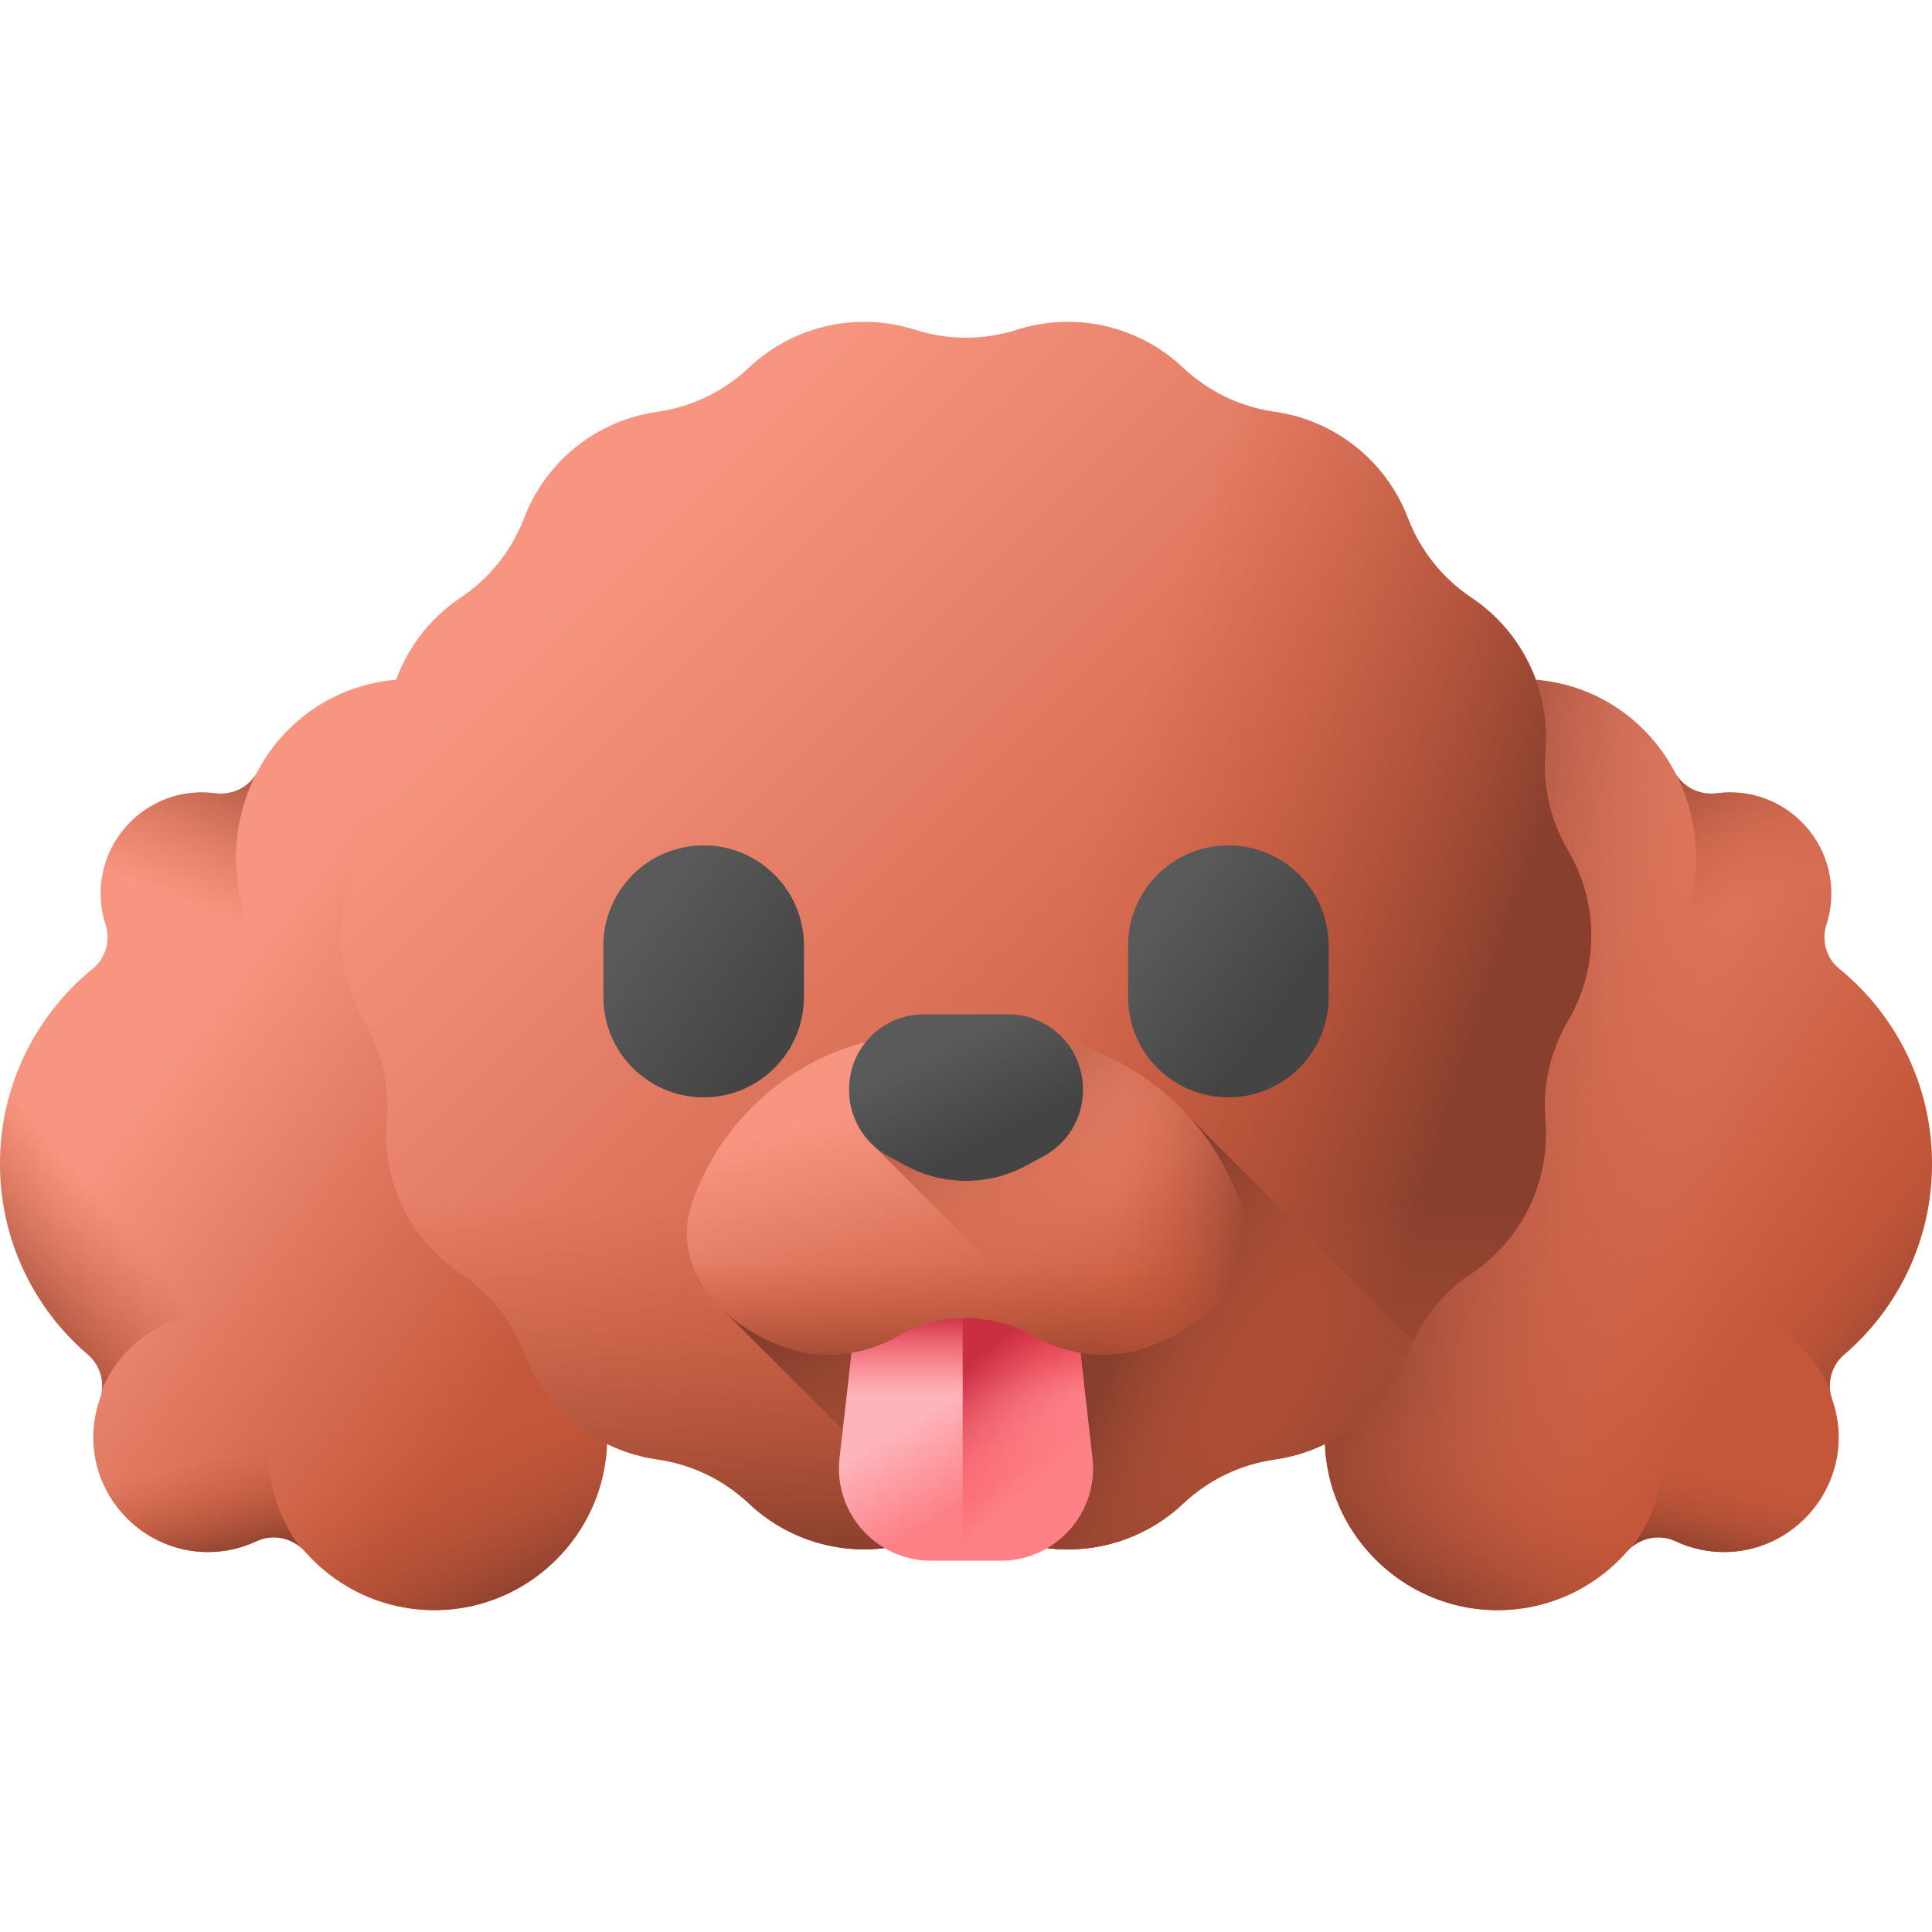 <svg id="Capa_1" enable-background="new 0 0 512 512" height="512" viewBox="0 0 512 512" width="512" xmlns="http://www.w3.org/2000/svg" xmlns:xlink="http://www.w3.org/1999/xlink"><linearGradient id="lg1"><stop offset="0" stop-color="#f89580"/><stop offset="1" stop-color="#c4573a"/></linearGradient><linearGradient id="SVGID_1_" gradientUnits="userSpaceOnUse" x1="343.259" x2="470.967" xlink:href="#lg1" y1="261.697" y2="350.478"/><linearGradient id="lg2"><stop offset="0" stop-color="#c4573a" stop-opacity="0"/><stop offset=".253" stop-color="#ba5338" stop-opacity=".253"/><stop offset=".677" stop-color="#a04933" stop-opacity=".677"/><stop offset="1" stop-color="#883f2e"/></linearGradient><linearGradient id="SVGID_00000121992979834134384600000002079248014635954818_" gradientUnits="userSpaceOnUse" x1="448.707" x2="366.371" xlink:href="#lg2" y1="311.558" y2="297.657"/><linearGradient id="SVGID_00000124122596798668352080000006440564534294739113_" gradientUnits="userSpaceOnUse" x1="387.961" x2="365.424" xlink:href="#lg2" y1="375.521" y2="420.595"/><linearGradient id="SVGID_00000116941175052377117650000011120753041575406515_" gradientTransform="matrix(0 1 -1 0 556.81 -88.204)" gradientUnits="userSpaceOnUse" x1="474.857" x2="500.896" xlink:href="#lg2" y1="101.885" y2="107.643"/><linearGradient id="SVGID_00000025421691920352725350000017036195562119228587_" gradientTransform="matrix(0 1 -1 0 556.81 -88.204)" gradientUnits="userSpaceOnUse" x1="417.504" x2="444.545" xlink:href="#lg2" y1="80.906" y2="47.606"/><linearGradient id="SVGID_00000119075379620013635830000003030572720814392486_" gradientTransform="matrix(0 1 -1 0 556.81 -88.204)" gradientUnits="userSpaceOnUse" x1="329.581" x2="282.978" xlink:href="#lg2" y1="98.085" y2="117.313"/><linearGradient id="SVGID_00000154401375841703630310000006502257651296276888_" gradientUnits="userSpaceOnUse" x1="50.677" x2="152.576" xlink:href="#lg1" y1="270.546" y2="346.214"/><linearGradient id="SVGID_00000176733798746140101010000017598024585055681968_" gradientTransform="matrix(-1 0 0 1 848.446 0)" gradientUnits="userSpaceOnUse" x1="724.406" x2="701.87" xlink:href="#lg2" y1="375.521" y2="420.595"/><linearGradient id="SVGID_00000097502654633726902230000003863844246988508033_" gradientTransform="matrix(0 1 1 0 291.636 -88.204)" gradientUnits="userSpaceOnUse" x1="474.857" x2="500.896" xlink:href="#lg2" y1="-234.561" y2="-228.802"/><linearGradient id="SVGID_00000060729467311971864900000004849460868503359652_" gradientTransform="matrix(0 1 1 0 291.636 -88.204)" gradientUnits="userSpaceOnUse" x1="417.504" x2="444.545" xlink:href="#lg2" y1="-255.54" y2="-288.84"/><linearGradient id="SVGID_00000151531275288356958610000012343644483903865744_" gradientTransform="matrix(0 1 1 0 291.636 -88.204)" gradientUnits="userSpaceOnUse" x1="329.581" x2="282.978" xlink:href="#lg2" y1="-238.36" y2="-219.132"/><linearGradient id="SVGID_00000169539972190121759380000006563917457868223652_" gradientUnits="userSpaceOnUse" x1="156.63" x2="335.474" xlink:href="#lg1" y1="148.578" y2="327.422"/><linearGradient id="SVGID_00000140006482909517933680000005599839121424211854_" gradientUnits="userSpaceOnUse" x1="278.35" x2="387.419" xlink:href="#lg2" y1="255.173" y2="290.46"/><linearGradient id="SVGID_00000012454179372472727300000011434827647451784639_" gradientUnits="userSpaceOnUse" x1="256" x2="256" xlink:href="#lg2" y1="317.69" y2="412.912"/><linearGradient id="SVGID_00000058557986640829894980000006163424316291595966_" gradientUnits="userSpaceOnUse" x1="320.044" x2="269.43" xlink:href="#lg2" y1="424.15" y2="324.348"/><linearGradient id="SVGID_00000173162998158038426870000006511028644693095586_" gradientUnits="userSpaceOnUse" x1="349.013" x2="296.736" xlink:href="#lg2" y1="378.964" y2="355.677"/><linearGradient id="lg3"><stop offset="0" stop-color="#5a5a5a"/><stop offset="1" stop-color="#444"/></linearGradient><linearGradient id="SVGID_00000091009747942936318220000007933849275370794381_" gradientUnits="userSpaceOnUse" x1="169.142" x2="206.038" xlink:href="#lg3" y1="244.662" y2="271.822"/><linearGradient id="SVGID_00000032640313273952546810000018016986651093846206_" gradientUnits="userSpaceOnUse" x1="306.395" x2="339.192" xlink:href="#lg3" y1="243.072" y2="267.669"/><linearGradient id="SVGID_00000051341308719989453080000008674070408015017652_" gradientUnits="userSpaceOnUse" x1="256.164" x2="268.894" y1="368.552" y2="390.095"><stop offset="0" stop-color="#fdb4ba"/><stop offset="1" stop-color="#fd8087"/></linearGradient><linearGradient id="lg4"><stop offset="0" stop-color="#fd4755" stop-opacity="0"/><stop offset=".259" stop-color="#f74452" stop-opacity=".259"/><stop offset=".628" stop-color="#e43b4c" stop-opacity=".628"/><stop offset="1" stop-color="#ca2e43"/></linearGradient><linearGradient id="SVGID_00000137103896062236016330000018299161102740807816_" gradientUnits="userSpaceOnUse" x1="256" x2="256" xlink:href="#lg4" y1="369.729" y2="348.338"/><linearGradient id="SVGID_00000145750903189063372250000014438874282639287726_" gradientUnits="userSpaceOnUse" x1="282.191" x2="258.69" xlink:href="#lg4" y1="385.459" y2="360.488"/><linearGradient id="SVGID_00000148640730249230562740000008571202968793510565_" gradientUnits="userSpaceOnUse" x1="245.248" x2="265.916" xlink:href="#lg1" y1="288.675" y2="362.079"/><linearGradient id="SVGID_00000039121238077476633060000009566798886839459470_" gradientUnits="userSpaceOnUse" x1="256" x2="256" xlink:href="#lg2" y1="334.312" y2="366.666"/><linearGradient id="SVGID_00000030479911322552641090000012633142061977738376_" gradientUnits="userSpaceOnUse" x1="288.041" x2="252.408" xlink:href="#lg2" y1="322.18" y2="266.117"/><linearGradient id="SVGID_00000159448674058092219010000001721248268773255601_" gradientUnits="userSpaceOnUse" x1="295.629" x2="336.964" xlink:href="#lg2" y1="317.554" y2="320.405"/><linearGradient id="SVGID_00000137107879990766314570000016680102274695126973_" gradientUnits="userSpaceOnUse" x1="250.04" x2="262.558" xlink:href="#lg3" y1="276.861" y2="301.898"/><g><g><g><path d="m444.079 408.459c3.923 1.836 8.303 2.858 12.924 2.847 16.57-.041 30.218-13.675 30.276-30.245.013-3.594-.599-7.043-1.734-10.245-1.486-4.195-.256-8.903 3.125-11.796 14.279-12.217 23.33-30.367 23.33-50.632 0-20.851-9.582-39.462-24.58-51.676-3.435-2.797-4.77-7.46-3.399-11.673.945-2.902 1.407-6.022 1.291-9.266-.495-13.804-11.658-25.102-25.456-25.754-1.638-.077-3.246-.007-4.811.199-4.576.602-9.092-1.569-11.231-5.658-7.931-15.16-24.106-25.324-42.577-24.529-23.179.997-42.134 19.515-43.636 42.667-.491 7.565.863 14.764 3.651 21.196 2.489 5.742-.154 12.48-6.008 14.691-17.29 6.531-29.586 23.232-29.586 42.808 0 18.425 10.893 34.302 26.589 41.551 5.797 2.677 8.056 9.752 4.879 15.291-3.984 6.947-6.198 15.038-6.025 23.661.492 24.423 20.439 44.343 44.862 44.803 14.032.264 26.649-5.794 35.211-15.513 3.238-3.675 8.47-4.804 12.905-2.727z" fill="url(#SVGID_1_)"/><path d="m444.079 408.459c3.923 1.836 8.303 2.858 12.924 2.847 16.57-.041 30.218-13.675 30.276-30.245.013-3.594-.599-7.043-1.734-10.245-1.486-4.195-.256-8.903 3.125-11.796 14.279-12.217 23.33-30.367 23.33-50.632 0-20.851-9.582-39.462-24.58-51.676-3.435-2.797-4.77-7.46-3.399-11.673.945-2.902 1.407-6.022 1.291-9.266-.495-13.804-11.658-25.102-25.456-25.754-1.638-.077-3.246-.007-4.811.199-4.576.602-9.092-1.569-11.231-5.658-7.931-15.16-24.106-25.324-42.577-24.529-23.179.997-42.134 19.515-43.636 42.667-.491 7.565.863 14.764 3.651 21.196 2.489 5.742-.154 12.48-6.008 14.691-17.29 6.531-29.586 23.232-29.586 42.808 0 18.425 10.893 34.302 26.589 41.551 5.797 2.677 8.056 9.752 4.879 15.291-3.984 6.947-6.198 15.038-6.025 23.661.492 24.423 20.439 44.343 44.862 44.803 14.032.264 26.649-5.794 35.211-15.513 3.238-3.675 8.47-4.804 12.905-2.727z" fill="url(#SVGID_00000121992979834134384600000002079248014635954818_)"/><path d="m352.247 342.943c5.797 2.678 8.056 9.752 4.879 15.291-3.984 6.947-6.198 15.038-6.025 23.661.492 24.423 20.439 44.343 44.862 44.803 14.032.264 26.649-5.794 35.211-15.513 3.237-3.675 8.469-4.803 12.904-2.727 3.923 1.836 8.303 2.858 12.924 2.847 9.462-.024 17.967-4.484 23.537-11.388l-135.739-135.739c-11.589 8.299-19.142 21.872-19.142 37.214 0 18.426 10.893 34.302 26.589 41.551z" fill="url(#SVGID_00000124122596798668352080000006440564534294739113_)"/><path d="m432.637 409.799c5.268-7.137 8.373-15.96 8.373-25.513 0-11.057-4.165-21.137-11.021-28.765 6.673-6.083 15.552-9.792 25.295-9.792 12.848 0 24.185 6.456 30.957 16.304-1.44 2.641-1.742 5.837-.695 8.781 1.131 3.203 1.742 6.652 1.735 10.249-.063 16.571-13.712 30.205-30.276 30.247-4.622.007-9.005-1.012-12.925-2.852-3.821-1.785-8.225-1.202-11.443 1.341z" fill="url(#SVGID_00000116941175052377117650000011120753041575406515_)"/><path d="m392.689 310.929c0 25.485 12.595 47.682 31.224 59.273 4.313-12.911 16.501-22.218 30.866-22.218 13.696 0 25.415 8.464 30.214 20.441-.399-3.5.928-7.052 3.677-9.404 14.279-12.217 23.33-30.367 23.33-50.632 0-20.851-9.582-39.462-24.58-51.676-1.449-1.18-2.52-2.695-3.176-4.366-9.016-5.892-19.511-9.273-30.715-9.273-33.599-.002-60.84 30.379-60.84 67.855z" fill="url(#SVGID_00000025421691920352725350000017036195562119228587_)"/><path d="m484.775 253.497c-1.366-2.547-1.683-5.605-.754-8.458.945-2.902 1.407-6.022 1.291-9.266-.495-13.804-11.658-25.102-25.456-25.754-1.638-.077-3.246-.007-4.811.199-4.28.563-8.506-1.3-10.785-4.889 3.324 6.645 5.202 14.14 5.202 22.078 0 13.022-5.04 24.865-13.289 33.69 5.664 5.294 13.111 8.51 21.278 8.51 11.548-.002 21.669-6.446 27.324-16.11z" fill="url(#SVGID_00000119075379620013635830000003030572720814392486_)"/></g><g><path d="m67.921 408.459c-3.923 1.836-8.303 2.858-12.924 2.847-16.57-.041-30.218-13.675-30.276-30.245-.013-3.594.599-7.043 1.734-10.245 1.486-4.195.256-8.903-3.125-11.796-14.279-12.218-23.33-30.367-23.33-50.633 0-20.851 9.582-39.462 24.58-51.676 3.435-2.797 4.77-7.46 3.399-11.673-.945-2.902-1.407-6.022-1.291-9.266.495-13.804 11.658-25.102 25.456-25.754 1.638-.077 3.246-.007 4.811.199 4.576.602 9.092-1.569 11.231-5.658 7.931-15.16 24.106-25.324 42.577-24.529 23.179.997 42.134 19.515 43.636 42.667.491 7.565-.863 14.764-3.651 21.196-2.489 5.742.154 12.48 6.008 14.691 17.29 6.531 29.586 23.232 29.586 42.808 0 18.425-10.893 34.302-26.589 41.551-5.797 2.677-8.056 9.752-4.879 15.291 3.984 6.947 6.198 15.038 6.025 23.661-.492 24.423-20.439 44.343-44.862 44.803-14.032.264-26.649-5.794-35.211-15.513-3.238-3.674-8.47-4.803-12.905-2.726z" fill="url(#SVGID_00000154401375841703630310000006502257651296276888_)"/><path d="m159.753 342.943c-5.797 2.678-8.056 9.752-4.879 15.291 3.984 6.947 6.198 15.038 6.025 23.661-.492 24.423-20.439 44.343-44.862 44.803-14.032.264-26.649-5.794-35.211-15.513-3.237-3.675-8.469-4.803-12.904-2.727-3.923 1.836-8.303 2.858-12.924 2.847-9.462-.024-17.967-4.484-23.537-11.388l135.739-135.739c11.589 8.299 19.142 21.872 19.142 37.214 0 18.426-10.893 34.302-26.589 41.551z" fill="url(#SVGID_00000176733798746140101010000017598024585055681968_)"/><path d="m79.363 409.799c-5.268-7.137-8.373-15.96-8.373-25.513 0-11.057 4.165-21.137 11.021-28.765-6.673-6.083-15.552-9.792-25.295-9.792-12.848 0-24.185 6.456-30.957 16.304 1.44 2.641 1.742 5.837.695 8.781-1.131 3.203-1.742 6.652-1.735 10.249.063 16.571 13.712 30.205 30.276 30.247 4.622.007 9.005-1.012 12.925-2.852 3.821-1.785 8.225-1.202 11.443 1.341z" fill="url(#SVGID_00000097502654633726902230000003863844246988508033_)"/><path d="m119.311 310.929c0 25.485-12.595 47.682-31.224 59.273-4.313-12.911-16.501-22.218-30.866-22.218-13.696 0-25.415 8.464-30.214 20.441.399-3.5-.928-7.052-3.677-9.404-14.279-12.219-23.33-30.368-23.33-50.634 0-20.851 9.582-39.462 24.58-51.676 1.449-1.18 2.52-2.695 3.176-4.366 9.016-5.892 19.511-9.273 30.715-9.273 33.599 0 60.84 30.381 60.84 67.857z" fill="url(#SVGID_00000060729467311971864900000004849460868503359652_)"/><path d="m27.225 253.497c1.366-2.547 1.683-5.605.754-8.458-.945-2.902-1.407-6.022-1.291-9.266.495-13.804 11.658-25.102 25.456-25.754 1.638-.077 3.246-.007 4.811.199 4.28.563 8.506-1.3 10.785-4.889-3.324 6.645-5.202 14.14-5.202 22.078 0 13.022 5.04 24.865 13.289 33.69-5.664 5.294-13.111 8.51-21.278 8.51-11.548-.002-21.669-6.446-27.324-16.11z" fill="url(#SVGID_00000151531275288356958610000012343644483903865744_)"/></g></g><g><path d="m415.576 270.468-.063.108c-4.647 7.912-6.732 17.068-5.97 26.212l.004.052c1.342 16.109-6.163 31.678-19.601 40.662l-.013.009c-7.649 5.114-13.523 12.474-16.814 21.067l-.023.059c-5.772 15.072-19.255 25.834-35.231 28.12l-.1.014c-9.082 1.3-17.541 5.377-24.215 11.672l-.04.038c-11.759 11.091-28.61 14.929-44.012 10.023-8.781-2.797-18.213-2.797-26.994 0-15.402 4.906-32.253 1.068-44.012-10.023l-.04-.038c-6.674-6.295-15.132-10.372-24.215-11.672l-.101-.014c-15.976-2.286-29.46-13.048-35.231-28.12l-.023-.059c-3.29-8.592-9.165-15.953-16.814-21.067l-.013-.009c-13.438-8.984-20.943-24.553-19.601-40.662l.004-.051c.762-9.144-1.324-18.3-5.97-26.212l-.063-.108c-8.165-13.904-8.165-31.137 0-45.041l.063-.108c4.646-7.912 6.732-17.068 5.97-26.212l-.004-.052c-1.342-16.109 6.163-31.678 19.601-40.662l.013-.009c7.649-5.114 13.523-12.474 16.814-21.067l.023-.059c5.772-15.072 19.255-25.834 35.231-28.12l.1-.014c9.082-1.3 17.541-5.377 24.215-11.672l.04-.038c11.759-11.091 28.61-14.929 44.012-10.023 8.781 2.797 18.213 2.797 26.994 0 15.402-4.906 32.253-1.068 44.012 10.023l.04.038c6.674 6.295 15.132 10.372 24.215 11.672l.101.014c15.976 2.286 29.46 13.048 35.231 28.12l.023.059c3.29 8.593 9.165 15.953 16.814 21.067l.013.009c13.438 8.984 20.943 24.553 19.601 40.662l-.004.051c-.762 9.144 1.324 18.3 5.97 26.212l.063.108c8.165 13.904 8.165 31.138 0 45.041z" fill="url(#SVGID_00000169539972190121759380000006563917457868223652_)"/><path d="m415.513 225.32c-4.647-7.912-6.732-17.068-5.97-26.212l.004-.051c1.342-16.109-6.163-31.678-19.601-40.662l-.013-.009c-7.649-5.114-13.523-12.474-16.814-21.067l-.023-.059c-5.771-15.072-19.255-25.834-35.231-28.12l-.101-.014c-9.082-1.3-17.54-5.377-24.215-11.672l-.04-.038c-11.759-11.091-28.61-14.929-44.012-10.023-8.781 2.797-18.213 2.797-26.994 0-11.698-3.726-24.227-2.397-34.731 3.312v314.487c10.504 5.709 23.033 7.038 34.731 3.312 8.781-2.797 18.213-2.797 26.994 0 15.402 4.906 32.253 1.068 44.012-10.023l.04-.038c6.674-6.295 15.133-10.372 24.215-11.672l.1-.014c15.976-2.286 29.46-13.048 35.231-28.12l.023-.059c3.29-8.592 9.165-15.953 16.814-21.067l.013-.009c13.438-8.984 20.943-24.553 19.601-40.662l-.004-.052c-.762-9.144 1.324-18.3 5.97-26.212l.063-.108c8.165-13.904 8.165-31.137 0-45.041z" fill="url(#SVGID_00000140006482909517933680000005599839121424211854_)"/><path d="m96.424 270.468.063.108c4.647 7.912 6.732 17.068 5.97 26.212l-.004.051c-1.342 16.109 6.163 31.678 19.601 40.662l.013.009c7.649 5.114 13.523 12.474 16.814 21.067l.023.059c5.771 15.072 19.255 25.834 35.231 28.12l.101.014c9.082 1.3 17.54 5.377 24.215 11.672l.04.038c11.759 11.091 28.61 14.929 44.012 10.023 8.781-2.797 18.213-2.797 26.994 0 15.402 4.906 32.253 1.068 44.012-10.023l.04-.038c6.674-6.295 15.133-10.372 24.215-11.672l.1-.014c15.976-2.286 29.46-13.048 35.231-28.12l.023-.059c3.29-8.592 9.165-15.953 16.814-21.067l.013-.009c13.438-8.984 20.943-24.553 19.601-40.662l-.004-.052c-.762-9.144 1.324-18.3 5.97-26.212l.063-.108c5.925-10.088 7.527-21.926 4.854-32.977h-328.859c-2.673 11.052-1.07 22.89 4.854 32.978z" fill="url(#SVGID_00000012454179372472727300000011434827647451784639_)"/><path d="m313.277 294.165-121.508 53.18 59.335 59.335c6.159-.682 12.426-.077 18.393 1.824 15.402 4.906 32.253 1.068 44.012-10.023l.04-.038c6.674-6.295 15.133-10.372 24.215-11.672l.1-.014c15.976-2.286 29.46-13.048 35.231-28.12l.023-.059c.416-1.087.875-2.154 1.372-3.199z" fill="url(#SVGID_00000058557986640829894980000006163424316291595966_)"/><path d="m374.49 355.378c-.5 1.04-.96 2.11-1.37 3.2l-.02.06c-5.78 15.07-19.26 25.83-35.24 28.12l-.1.01c-9.08 1.3-17.54 5.38-24.21 11.67l-.04.04c-11.76 11.09-28.61 14.93-44.01 10.03-4.39-1.41-8.95-2.1-13.5-2.1v-87.17l57.28-25.07z" fill="url(#SVGID_00000173162998158038426870000006511028644693095586_)"/><g><path d="m186.474 290.808c-14.677 0-26.574-11.898-26.574-26.574v-13.628c0-14.677 11.898-26.574 26.574-26.574 14.676 0 26.574 11.898 26.574 26.574v13.628c0 14.677-11.898 26.574-26.574 26.574z" fill="url(#SVGID_00000091009747942936318220000007933849275370794381_)"/><path d="m325.526 290.808c-14.677 0-26.574-11.898-26.574-26.574v-13.628c0-14.677 11.898-26.574 26.574-26.574 14.677 0 26.574 11.898 26.574 26.574v13.628c.001 14.677-11.897 26.574-26.574 26.574z" fill="url(#SVGID_00000032640313273952546810000018016986651093846206_)"/></g><g><g><g><path d="m265.206 413.607h-18.411c-14.617 0-25.973-12.732-24.308-27.254l6.531-56.96h53.966l6.531 56.96c1.664 14.522-9.692 27.254-24.309 27.254z" fill="url(#SVGID_00000051341308719989453080000008674070408015017652_)"/><path d="m265.206 413.607h-18.411c-14.617 0-25.973-12.732-24.308-27.254l6.531-56.96h53.966l6.531 56.96c1.664 14.522-9.692 27.254-24.309 27.254z" fill="url(#SVGID_00000137103896062236016330000018299161102740807816_)"/><path d="m282.983 329.393h-27.859v84.215h10.081c14.617 0 25.973-12.732 24.308-27.254z" fill="url(#SVGID_00000145750903189063372250000014438874282639287726_)"/></g><g><path d="m328.543 318.599c-9.393-26.797-34.69-44.735-63.085-44.735h-18.916c-28.395 0-53.692 17.938-63.085 44.735-5.466 15.594 5.123 30.821 23.27 37.966 10.18 4.008 21.656 3.014 31.146-2.43 11.226-6.44 25.026-6.44 36.252 0 9.49 5.444 20.966 6.438 31.146 2.43 18.149-7.145 28.738-22.371 23.272-37.966z" fill="url(#SVGID_00000148640730249230562740000008571202968793510565_)"/><path d="m183.457 318.599c-5.466 15.595 5.123 30.821 23.27 37.966 10.18 4.008 21.656 3.014 31.146-2.43 11.226-6.44 25.026-6.44 36.252 0 9.49 5.444 20.966 6.438 31.146 2.429 18.148-7.145 28.737-22.371 23.27-37.966-1.922-5.484-4.52-10.589-7.665-15.253h-129.754c-3.144 4.665-5.742 9.77-7.665 15.254z" fill="url(#SVGID_00000039121238077476633060000009566798886839459470_)"/><path d="m328.543 318.599c-9.393-26.797-34.69-44.735-63.085-44.735h-4.757l-29.482 29.482 55.156 55.156c6.297 1.05 12.826.453 18.897-1.938 18.148-7.144 28.737-22.37 23.271-37.965z" fill="url(#SVGID_00000030479911322552641090000012633142061977738376_)"/><path d="m328.543 318.599c-9.393-26.796-34.69-44.735-63.085-44.735h-14.556v75.81c7.9-1.116 16.082.364 23.223 4.46 9.49 5.444 20.966 6.438 31.146 2.429 18.149-7.143 28.738-22.369 23.272-37.964z" fill="url(#SVGID_00000159448674058092219010000001721248268773255601_)"/></g></g><path d="m271.991 308.88 4.627-2.51c6.392-3.468 10.373-10.157 10.373-17.43v-.309c0-10.952-8.878-19.83-19.83-19.83h-22.322c-10.952 0-19.83 8.878-19.83 19.83v.309c0 7.272 3.981 13.961 10.373 17.43l4.627 2.51c9.974 5.412 22.008 5.412 31.982 0z" fill="url(#SVGID_00000137107879990766314570000016680102274695126973_)"/></g></g></g></svg>